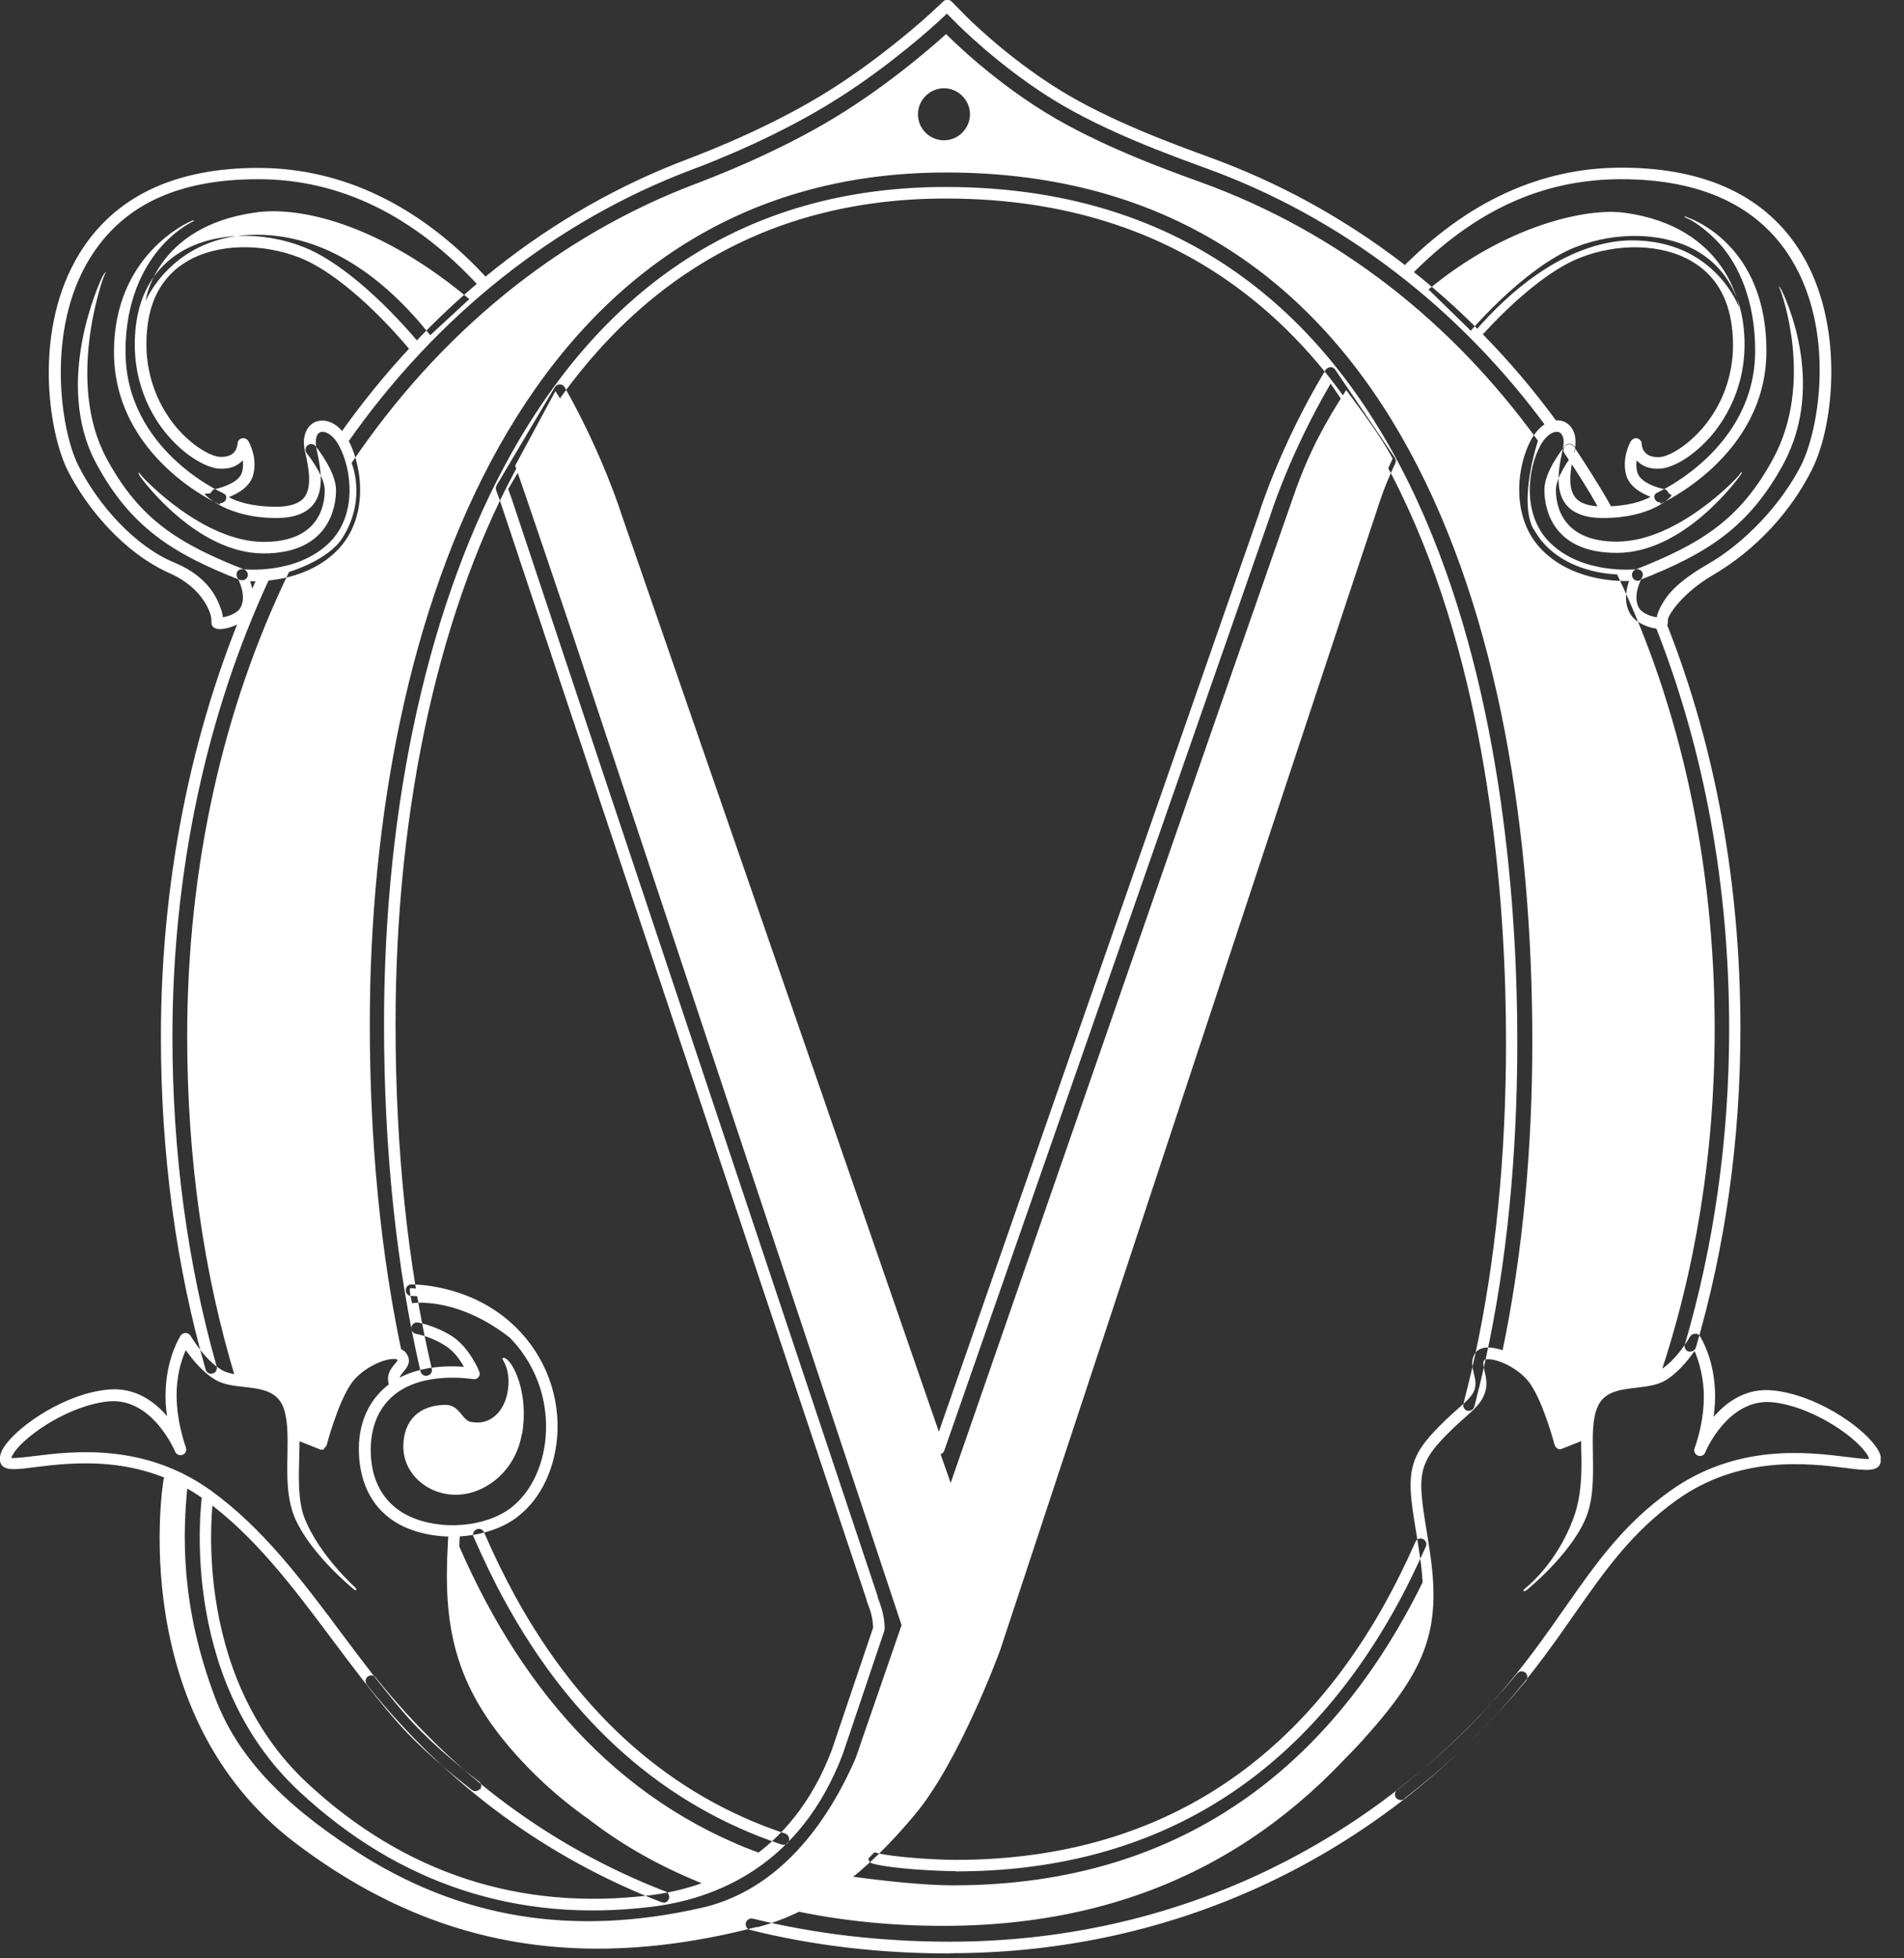 <svg width="71" height="73" viewBox="0 0 71 73" fill="none" xmlns="http://www.w3.org/2000/svg">
<rect x="0" y="0" width="71" height="73" fill="#333333" stroke="none"/>
<g clip-path="url(#clip0_5_2662)">
<path d="M35.42 72.82C32.83 72.82 30.32 72.53 27.97 71.94C27.86 71.91 27.79 71.8 27.81 71.68C27.84 71.57 27.96 71.49 28.07 71.52C30.39 72.09 32.86 72.38 35.42 72.38C43.71 72.38 51.23 68.83 56.58 62.38C56.66 62.29 56.79 62.28 56.88 62.35C56.97 62.43 56.98 62.56 56.91 62.65C51.48 69.2 43.85 72.81 35.43 72.81L35.42 72.82ZM24.75 70.92C24.75 70.92 24.7 70.92 24.67 70.91C20.35 69.24 16.65 66.51 13.68 62.8C13.61 62.71 13.62 62.57 13.71 62.5C13.8 62.43 13.94 62.44 14.01 62.53C16.94 66.18 20.58 68.87 24.82 70.51C24.93 70.55 24.98 70.68 24.94 70.79C24.91 70.87 24.83 70.93 24.74 70.93L24.75 70.92ZM35.63 69.75C34.91 69.75 33.26 69.66 32.54 69.47C32.43 69.44 32.36 69.32 32.39 69.21C32.42 69.1 32.54 69.03 32.65 69.06C33.32 69.24 34.95 69.33 35.63 69.33C42.68 69.33 48.05 66.15 51.59 59.87C52.01 59.12 52.41 58.32 52.78 57.48C52.83 57.37 52.95 57.32 53.06 57.37C53.17 57.42 53.22 57.54 53.17 57.65C52.79 58.5 52.39 59.32 51.96 60.08C48.34 66.5 42.84 69.76 35.63 69.76V69.75ZM29.22 68.77C29.22 68.77 29.17 68.77 29.15 68.76C24.81 67.31 21.34 64.27 18.84 59.71C18.42 58.95 18.03 58.13 17.66 57.29C17.61 57.18 17.66 57.06 17.77 57.01C17.88 56.96 18 57.01 18.05 57.12C18.41 57.95 18.8 58.75 19.21 59.5C21.66 63.96 25.04 66.94 29.28 68.35C29.39 68.39 29.45 68.51 29.42 68.62C29.39 68.71 29.31 68.77 29.22 68.77ZM54.77 52.59C54.77 52.59 54.73 52.59 54.72 52.59C54.61 52.56 54.54 52.44 54.57 52.33C54.72 51.75 54.87 51.14 55 50.54C55.77 47 56.16 43.07 56.16 38.84C56.16 29.39 54.12 7.4 35.27 7.4C28.4 7.4 23.07 10.67 19.45 17.11C16.42 22.5 14.75 29.98 14.75 38.17C14.75 42.84 15.2 47.16 16.1 51.02C16.13 51.14 16.06 51.25 15.94 51.28C15.83 51.31 15.71 51.24 15.68 51.12C14.78 47.23 14.32 42.87 14.32 38.17C14.32 29.91 16.01 22.36 19.07 16.9C22.77 10.31 28.22 6.97 35.26 6.97C54.5 6.97 56.58 29.25 56.58 38.83C56.58 43.08 56.19 47.05 55.41 50.62C55.28 51.23 55.13 51.84 54.98 52.43C54.95 52.53 54.87 52.59 54.77 52.59ZM7.88 51.21C7.79 51.21 7.7 51.15 7.67 51.06C6.56 47.18 6 43.01 6 38.64C6 32.53 7.25 26.6 9.61 21.49C9.63 21.44 9.84 21.22 9.95 21.27C10.06 21.32 10.12 21.41 10.07 21.52C7.69 26.61 6.43 32.53 6.43 38.64C6.43 42.96 6.99 47.1 8.08 50.94C8.11 51.05 8.05 51.17 7.93 51.2C7.91 51.2 7.89 51.2 7.87 51.2L7.88 51.21ZM63.03 50.38C63.03 50.38 62.99 50.38 62.97 50.38C62.86 50.35 62.79 50.23 62.83 50.11C63.92 46.39 64.48 42.43 64.48 38.36C64.48 32.99 63.55 27.94 61.73 23.34L61.69 23.24C61.65 23.13 61.77 23.18 61.88 23.13C61.99 23.09 62.04 22.97 62.08 23.08C62.1 23.14 62.13 23.2 62.15 23.25C63.98 27.88 64.9 32.96 64.9 38.36C64.9 42.48 64.34 46.47 63.24 50.23C63.21 50.32 63.13 50.38 63.03 50.38ZM59.94 19.29C59.87 19.29 59.79 19.25 59.75 19.18C59.6 18.92 59.45 18.66 59.3 18.4C58.99 17.89 58.67 17.38 58.34 16.9C58.27 16.8 58.3 16.67 58.4 16.6C58.5 16.53 58.63 16.56 58.7 16.66C59.03 17.15 59.36 17.67 59.67 18.18C59.83 18.44 59.98 18.7 60.13 18.97C60.19 19.07 60.15 19.2 60.05 19.26C60.02 19.28 59.98 19.29 59.95 19.29H59.94ZM12.78 16.61C12.78 16.61 12.69 16.6 12.66 16.57C12.56 16.5 12.54 16.37 12.61 16.27C16 11.44 20.51 7.86 25.67 5.92C26.59 5.57 28.95 4.63 31.01 3.32C32.98 2.07 34.62 0.57 34.64 0.55L35.18 0.05C35.26 -0.03 35.4 -0.02 35.48 0.05L35.99 0.57C35.99 0.57 37.5 2.11 39.51 3.35C41.4 4.52 43.82 5.39 45.12 5.87C50.22 7.72 54.69 11.12 58.05 15.71C58.12 15.81 58.1 15.94 58 16.01C57.9 16.08 57.77 16.06 57.7 15.96C54.39 11.44 49.99 8.09 44.97 6.27C43.66 5.79 41.21 4.91 39.28 3.72C37.25 2.47 35.69 0.89 35.68 0.88L35.31 0.51L34.92 0.87C34.92 0.87 33.25 2.41 31.23 3.68C29.14 5.01 26.75 5.97 25.81 6.32C20.73 8.23 16.28 11.76 12.95 16.52C12.91 16.58 12.84 16.61 12.77 16.61H12.78ZM39.49 71.19C39.56 71.18 46.09 70.12 50.85 64.83C53.27 62.14 53.77 60.66 53.29 57.65L53.22 57.2C52.92 55.36 52.82 54.74 53.62 53.83C54.02 53.38 54.36 53.08 54.63 52.84C54.99 52.52 55.25 52.28 55.37 51.93C55.48 51.61 55.41 51.33 55.36 51.11C55.31 50.91 55.29 50.79 55.35 50.69C55.36 50.69 55.42 50.66 55.56 50.67C56.01 50.71 56.72 51.09 57.06 51.58C57.56 52.3 57.97 53.85 57.97 53.86C57.99 53.92 58.03 53.97 58.08 54C58.13 54.03 58.2 54.03 58.26 54L59.14 53.65C59.25 53.61 59.3 53.48 59.26 53.37C59.22 53.26 59.09 53.21 58.98 53.25L58.32 53.51C58.18 53.03 57.84 51.94 57.41 51.32C56.96 50.67 56.04 50.23 55.49 50.23C55.21 50.23 55.07 50.35 55.01 50.44C54.84 50.7 54.9 50.96 54.96 51.2C55.01 51.4 55.05 51.58 54.99 51.79C54.91 52.03 54.71 52.21 54.37 52.51C54.09 52.76 53.75 53.06 53.33 53.53C52.39 54.59 52.52 55.37 52.83 57.25L52.9 57.7C53.37 60.59 52.9 61.93 50.57 64.53C45.92 69.7 39.53 70.74 39.46 70.75C39.34 70.77 39.26 70.88 39.28 70.99C39.3 71.1 39.39 71.17 39.49 71.17C39.5 71.17 39.51 71.17 39.52 71.17L39.49 71.19ZM52.37 67.04C55.69 64.48 57.3 62.19 58.71 60.17C59.86 58.53 60.85 57.12 62.52 55.92C64.88 54.23 67.44 54.55 68.82 54.72C69.59 54.82 70.06 54.87 70.13 54.5C70.17 54.32 70.1 54.11 69.91 53.87C69.36 53.13 67.7 51.99 66.11 51.83C65.11 51.73 64.38 52.26 63.9 52.82C63.94 52.51 63.97 52.16 63.95 51.8C63.89 50.58 63.41 49.84 63.39 49.81C63.35 49.75 63.29 49.7 63.2 49.72C63.13 49.72 63.06 49.76 63.02 49.83C63.02 49.83 62.51 50.73 61.86 51.1C61.64 51.23 61.32 51.27 60.97 51.31C60.33 51.38 59.53 51.48 59.18 52.26C58.94 52.8 58.95 53.51 58.97 54.25C58.99 55.04 58.94 55.83 58.71 56.49C58.08 58.3 56.87 59.21 56.85 59.23C56.76 59.3 56.83 59.35 56.92 59.28C56.98 59.23 58.5 58 59.1 56.67C59.43 55.94 59.41 55.08 59.4 54.24C59.39 53.54 59.37 52.89 59.58 52.43C59.83 51.87 60.41 51.8 61.02 51.73C61.41 51.68 61.78 51.64 62.08 51.47C62.56 51.19 62.96 50.69 63.19 50.36C63.32 50.66 63.49 51.17 63.53 51.83C63.59 52.94 63.2 53.97 63.19 53.98C63.15 54.09 63.2 54.21 63.31 54.26C63.42 54.3 63.54 54.26 63.59 54.14C63.59 54.12 64.43 52.12 66.08 52.27C67.49 52.41 69.06 53.45 69.57 54.14C69.66 54.26 69.69 54.34 69.7 54.38C69.55 54.4 69.19 54.35 68.86 54.31C67.42 54.13 64.75 53.8 62.26 55.59C60.53 56.83 59.52 58.27 58.35 59.94C56.95 61.94 55.37 64.2 52.1 66.72C52.01 66.79 51.99 66.93 52.06 67.02C52.1 67.07 52.17 67.1 52.23 67.1C52.28 67.1 52.32 67.09 52.36 67.06L52.37 67.04ZM12.08 53.99C12.13 53.96 12.17 53.91 12.19 53.85C12.19 53.83 12.6 52.29 13.1 51.57C13.44 51.08 14.15 50.71 14.6 50.66C14.74 50.65 14.8 50.67 14.81 50.68C14.82 50.7 14.82 50.71 14.82 50.71C14.82 50.73 14.76 50.8 14.72 50.85C14.59 51 14.38 51.25 14.51 51.64C14.55 51.75 14.67 51.81 14.78 51.78C14.89 51.74 14.95 51.62 14.92 51.51C14.87 51.36 14.92 51.28 15.05 51.13C15.17 50.99 15.36 50.76 15.16 50.46C15.1 50.36 14.96 50.25 14.68 50.25C14.13 50.25 13.2 50.7 12.76 51.34C12.33 51.96 11.99 53.05 11.85 53.53L11.19 53.27C11.08 53.23 10.96 53.27 10.91 53.39C10.87 53.5 10.91 53.62 11.03 53.67L11.91 54.02C11.91 54.02 11.96 54.04 11.99 54.04C12.02 54.04 12.06 54.04 12.09 54.02L12.08 53.99ZM26.99 70.26C27.04 70.15 26.99 70.03 26.88 69.98C24.42 68.91 21.83 67.65 19.6 65.17C17.3 62.62 16.96 60.53 17.13 57.58C17.13 57.46 17.14 57.34 17.15 57.22C17.15 57.1 17.07 57 16.95 56.99C16.83 56.99 16.73 57.07 16.72 57.19C16.72 57.31 16.7 57.43 16.7 57.55C16.53 60.55 16.89 62.81 19.28 65.45C21.57 67.99 24.2 69.27 26.7 70.36C26.73 70.37 26.76 70.38 26.79 70.38C26.87 70.38 26.95 70.33 26.99 70.25V70.26ZM17.9 66.71C17.97 66.62 17.96 66.48 17.86 66.41C17.07 65.8 15.92 64.86 15.01 63.79C14.22 62.86 13.48 61.88 12.77 60.93C11.24 58.88 9.79 56.95 7.86 55.56C5.37 53.77 2.69 54.1 1.26 54.28C0.94 54.32 0.57 54.36 0.42 54.35C0.43 54.3 0.47 54.23 0.55 54.11C1.06 53.42 2.64 52.38 4.04 52.24C5.68 52.08 6.52 54.09 6.53 54.11C6.57 54.22 6.7 54.27 6.81 54.23C6.92 54.19 6.97 54.06 6.93 53.95C6.93 53.94 6.54 52.92 6.59 51.8C6.62 51.14 6.79 50.63 6.93 50.33C7.16 50.66 7.56 51.16 8.04 51.44C8.34 51.61 8.7 51.66 9.1 51.7C9.71 51.77 10.29 51.84 10.54 52.4C10.74 52.86 10.73 53.51 10.72 54.21C10.7 55.04 10.69 55.91 11.02 56.64C11.62 57.96 13.13 59.19 13.2 59.25C13.29 59.32 13.33 59.25 13.24 59.17C13.23 59.16 11.91 57.98 11.36 56.6C11.1 55.95 11.14 55.01 11.16 54.22C11.18 53.47 11.19 52.77 10.95 52.23C10.6 51.45 9.8 51.35 9.16 51.28C8.81 51.24 8.49 51.2 8.27 51.07C7.62 50.69 7.12 49.81 7.11 49.8C7.07 49.74 7.01 49.69 6.93 49.69C6.85 49.69 6.79 49.72 6.74 49.78C6.72 49.81 6.24 50.55 6.18 51.77C6.16 52.13 6.18 52.48 6.23 52.79C5.75 52.23 5.02 51.7 4.02 51.8C2.44 51.95 0.77 53.1 0.22 53.84C0.04 54.08 -0.03 54.29 -0 54.47C0.08 54.85 0.54 54.79 1.31 54.69C2.69 54.52 5.25 54.2 7.61 55.89C9.48 57.24 10.91 59.14 12.42 61.16C13.14 62.12 13.88 63.11 14.68 64.04C15.61 65.13 16.79 66.09 17.59 66.72C17.63 66.75 17.68 66.77 17.72 66.77C17.78 66.77 17.85 66.74 17.89 66.69L17.9 66.71ZM19.31 56.53C20.19 55.86 20.74 54.67 20.79 53.34C20.84 51.77 20.18 50.28 18.99 49.25C17.38 47.86 15.42 47.88 15.34 47.88C15.22 47.88 15.13 47.98 15.13 48.1C15.13 48.22 15.23 48.31 15.34 48.31C15.34 48.31 17.22 48.3 18.71 49.58C19.81 50.53 20.41 51.9 20.36 53.34C20.32 54.54 19.83 55.61 19.05 56.21C18.1 56.93 16.44 57.07 15.26 56.52C14.64 56.23 13.95 55.61 13.84 54.4C13.75 53.35 14.06 52.55 14.65 52.04C15.75 51.08 17.62 51.41 17.64 51.41C17.72 51.42 17.79 51.4 17.84 51.34C17.89 51.28 17.9 51.2 17.87 51.13C17.86 51.09 17.51 50.24 16.87 49.82C16.25 49.42 15.61 49.3 15.59 49.3C15.47 49.28 15.36 49.36 15.34 49.47C15.32 49.59 15.4 49.7 15.51 49.72C15.51 49.72 16.09 49.82 16.63 50.18C16.93 50.37 17.16 50.7 17.3 50.95C16.63 50.9 15.29 50.91 14.36 51.72C13.67 52.32 13.29 53.23 13.4 54.42C13.51 55.54 14.04 56.43 15.06 56.91C15.6 57.16 16.23 57.28 16.86 57.28C17.76 57.28 18.66 57.03 19.29 56.55L19.31 56.53ZM8.22 23.45C8.13 23.45 8.04 23.44 7.99 23.4C7.91 23.35 7.88 23.31 7.88 23.08C7.88 22.88 7.58 21.92 6.33 21.37C4.6 20.6 3.22 18.92 2.52 17.53C1.81 16.11 1.21 12.27 2.98 9.42C4.28 7.33 6.51 6.26 9.63 6.26C12.75 6.26 15.67 7.65 18.19 10.4C18.27 10.49 18.26 10.62 18.18 10.7C18.09 10.78 17.96 10.77 17.88 10.69C15.44 8.03 12.67 6.68 9.63 6.68C6.59 6.68 4.56 7.67 3.35 9.63C1.7 12.3 2.26 16.02 2.91 17.33C3.65 18.82 5.04 20.37 6.5 20.97C7.84 21.52 8.13 22.41 8.23 22.68C8.28 22.8 8.3 22.91 8.31 23.01C8.5 22.98 8.83 22.87 8.95 22.68C9.24 22.23 8.86 21.54 8.85 21.53C8.81 21.46 8.81 21.37 8.85 21.31C8.89 21.24 8.97 21.21 9.05 21.22C9.07 21.22 11.05 21.44 12.28 20.23C13.33 19.2 13.12 17.49 12.64 16.61C12.42 16.2 12.12 16.05 11.95 16.11C11.79 16.17 11.74 16.41 11.8 16.72C11.94 17.37 12.13 18.25 11.68 18.81C11.41 19.14 10.95 19.31 10.31 19.31C8.46 19.31 7.66 18.46 7.64 18.43C7.6 18.37 7.84 18.43 7.87 18.36C7.9 18.29 7.96 18.24 8.03 18.23C8.27 18.18 8.91 17.98 9.02 17.62C9.07 17.46 9.07 17.3 9.05 17.16C9.04 17.18 9.02 17.19 9 17.21C8.8 17.4 8.53 17.49 8.18 17.47C7.74 17.45 6.94 17.04 6.23 16.2C5.69 15.56 4.82 14.17 5.07 12.12C5.22 10.9 5.8 9.95 6.76 9.38C7.97 8.66 9.77 8.59 11.35 9.22C12.56 9.7 14.16 11.04 15.65 12.81C15.73 12.9 15.71 13.04 15.62 13.11C15.53 13.19 15.39 13.17 15.32 13.08C13.88 11.36 12.33 10.06 11.19 9.61C9.74 9.04 8.08 9.09 6.98 9.74C6.13 10.24 5.63 11.06 5.5 12.16C5.27 14.05 6.07 15.32 6.56 15.91C7.15 16.61 7.84 17.01 8.2 17.03C8.42 17.04 8.59 16.99 8.7 16.89C8.85 16.75 8.86 16.54 8.86 16.54C8.86 16.44 8.93 16.36 9.02 16.34C9.11 16.32 9.21 16.36 9.26 16.44C9.28 16.47 9.63 17.09 9.43 17.74C9.3 18.16 8.87 18.4 8.53 18.53C8.82 18.69 9.37 18.89 10.31 18.89C10.81 18.89 11.16 18.77 11.34 18.55C11.66 18.15 11.5 17.38 11.37 16.82C11.23 16.17 11.51 15.82 11.78 15.72C12.13 15.59 12.64 15.75 12.99 16.41C13.53 17.41 13.76 19.35 12.55 20.54C11.5 21.58 10.01 21.68 9.33 21.67C9.44 22 9.54 22.5 9.27 22.92C9.06 23.25 8.53 23.45 8.19 23.45H8.22ZM9.23 21.51C9.27 21.4 9.22 21.28 9.11 21.23C6.67 20.27 5.2 19.37 3.97 17.08C2.44 14.24 3.84 10.38 3.86 10.34C3.91 10.23 3.93 10.17 3.95 10.14C3.98 10.1 3.9 10.16 3.82 10.31C3.74 10.47 1.96 14.25 3.59 17.28C4.88 19.67 6.47 20.65 8.95 21.62C8.98 21.62 9 21.63 9.03 21.63C9.12 21.63 9.2 21.58 9.23 21.49V21.51ZM8.42 18.62C8.47 18.51 8.42 18.43 8.31 18.38C8.27 18.36 4.68 16.76 4.68 13.1C4.68 11.19 5.36 9.98 5.92 9.3C6.54 8.56 7.16 8.27 7.17 8.27C7.28 8.22 7.24 8.19 7.13 8.24C7.02 8.29 4.26 9.49 4.25 13.1C4.24 17.05 8.14 18.79 8.18 18.8C8.21 18.81 8.2 18.75 8.23 18.75C8.31 18.75 8.39 18.7 8.43 18.62H8.42ZM12.53 18.27C12.53 17.59 11.84 16.73 11.77 16.63C11.7 16.54 11.56 16.53 11.47 16.6C11.38 16.67 11.37 16.81 11.44 16.9C11.63 17.13 12.11 17.82 12.11 18.27C12.11 18.85 11.89 20.2 9.84 20.2C7.55 20.2 5.32 17.79 5.3 17.76C5.23 17.67 5.18 17.61 5.16 17.61C5.16 17.61 5.16 17.66 5.24 17.78C5.32 17.9 7.34 20.63 9.83 20.63C12.32 20.63 12.53 18.83 12.53 18.28V18.27ZM61.89 23.44C61.55 23.44 61.02 23.24 60.81 22.91C60.54 22.49 60.63 21.98 60.75 21.66C60.07 21.67 58.59 21.57 57.53 20.53C56.32 19.34 56.55 17.4 57.09 16.4C57.45 15.74 57.96 15.58 58.3 15.71C58.58 15.81 58.86 16.17 58.71 16.81C58.59 17.37 58.42 18.14 58.74 18.54C58.92 18.77 59.27 18.88 59.77 18.88C60.71 18.88 61.26 18.68 61.55 18.52C61.21 18.39 60.78 18.15 60.65 17.74C60.45 17.09 60.8 16.46 60.82 16.44C60.87 16.36 60.97 16.32 61.06 16.34C61.15 16.37 61.22 16.45 61.22 16.55C61.22 16.55 61.22 16.76 61.38 16.9C61.49 17 61.66 17.05 61.88 17.04C62.24 17.02 62.93 16.62 63.52 15.92C64.02 15.33 64.82 14.06 64.58 12.17C64.44 11.07 63.95 10.25 63.1 9.75C62 9.09 60.34 9.04 58.89 9.62C57.86 10.03 56.51 11.11 55.18 12.59C55.1 12.68 54.97 12.69 54.88 12.61C54.79 12.53 54.78 12.4 54.86 12.31C56.23 10.78 57.64 9.65 58.73 9.22C60.3 8.6 62.1 8.66 63.32 9.38C64.27 9.95 64.86 10.89 65.01 12.12C65.26 14.17 64.39 15.55 63.85 16.2C63.14 17.04 62.35 17.45 61.9 17.47C61.55 17.49 61.28 17.4 61.08 17.21C61.06 17.19 61.05 17.18 61.03 17.16C61.01 17.3 61.01 17.46 61.06 17.62C61.17 17.99 61.82 18.19 62.05 18.23C62.12 18.24 62.18 18.29 62.21 18.36C62.24 18.43 62.36 18.43 62.32 18.49C62.3 18.52 61.62 19.31 59.77 19.31C59.13 19.31 58.67 19.14 58.4 18.81C57.95 18.25 58.14 17.37 58.28 16.72C58.35 16.41 58.29 16.17 58.13 16.11C57.96 16.05 57.66 16.2 57.44 16.61C56.96 17.49 56.75 19.2 57.8 20.23C59.03 21.44 61.01 21.22 61.03 21.22C61.11 21.22 61.19 21.25 61.23 21.31C61.27 21.37 61.28 21.46 61.23 21.53C61.23 21.53 60.84 22.23 61.13 22.68C61.25 22.87 61.59 22.99 61.78 23.01C61.83 22.71 62.1 22.32 62.17 22.23C62.43 21.88 62.92 21.47 63.65 21.05C65.08 20.24 66.45 18.76 67.17 17.33C67.85 15.97 68.44 12.33 66.79 9.65C65.58 7.68 63.44 6.68 60.45 6.68C57.46 6.68 54.91 7.9 52.56 10.31C52.48 10.4 52.34 10.4 52.26 10.31C52.18 10.23 52.17 10.09 52.26 10.01C54.7 7.52 57.45 6.25 60.46 6.25C63.61 6.25 65.87 7.32 67.16 9.42C68.77 12.03 68.43 15.8 67.56 17.52C66.79 19.05 65.51 20.48 63.87 21.44C62.77 22.08 62.22 22.9 62.2 23.08C62.19 23.27 62.2 23.32 62.08 23.39C62.02 23.42 61.94 23.44 61.85 23.44H61.89ZM61.15 21.62C63.63 20.65 65.22 19.67 66.51 17.28C68.14 14.25 66.51 10.97 66.44 10.83C66.39 10.72 66.35 10.68 66.35 10.68C66.33 10.68 66.37 10.75 66.41 10.87C66.42 10.9 67.66 14.24 66.13 17.08C64.9 19.37 63.43 20.27 60.99 21.23C60.88 21.27 60.83 21.4 60.87 21.51C60.9 21.59 60.98 21.65 61.07 21.65C61.1 21.65 61.12 21.65 61.15 21.64V21.62ZM61.9 18.79C61.9 18.79 65.87 17.03 65.87 13.08C65.87 9.13 63.08 8.17 62.97 8.12C62.86 8.07 62.8 8.06 62.8 8.06C62.8 8.08 62.88 8.13 62.99 8.17C62.99 8.17 63.61 8.48 64.23 9.21C64.8 9.89 65.45 11.16 65.45 13.07C65.45 16.73 61.84 18.34 61.81 18.36C61.7 18.41 61.66 18.49 61.71 18.6C61.74 18.68 61.82 18.73 61.91 18.73C61.94 18.73 61.89 18.79 61.92 18.78L61.9 18.79ZM64.85 17.78C64.92 17.69 64.97 17.61 64.96 17.6C64.93 17.59 64.88 17.67 64.81 17.76C64.79 17.79 62.58 20.19 60.29 20.19C58.24 20.19 58.02 18.84 58.02 18.26C58.02 17.81 58.5 17.12 58.69 16.89C58.76 16.8 58.75 16.66 58.66 16.59C58.57 16.52 58.43 16.53 58.36 16.62C58.28 16.72 57.59 17.57 57.59 18.26C57.59 18.81 57.78 20.61 60.29 20.61C62.8 20.61 64.77 17.88 64.86 17.77L64.85 17.78ZM28.24 71.84C30.92 71.15 32.88 69.12 34.11 67.65C35.75 65.7 37.24 61.67 37.3 61.5C37.42 61.14 49.17 25.54 51.45 18.7C51.6 18.24 51.8 17.76 52.03 17.27C52.06 17.2 52.06 17.12 52.01 17.06L49.79 13.78C49.75 13.72 49.68 13.68 49.61 13.69C49.54 13.69 49.47 13.73 49.43 13.79C47.75 16.57 46.95 19.12 46.95 19.14L35.01 53.37L23.16 19.13C23.16 19.13 22.48 16.95 21.06 14.44C21.02 14.37 20.95 14.33 20.88 14.33C20.8 14.33 20.73 14.37 20.69 14.43L18.52 18.09C18.49 18.15 18.48 18.21 18.5 18.27C18.55 18.41 18.6 18.55 18.65 18.68C20.56 24.43 28.83 49.21 32.31 59.62C32.32 59.69 32.35 59.76 32.38 59.84C32.45 60.02 32.54 60.27 32.56 60.67L31.02 65.23C29.51 69.21 26.5 70.37 24.24 70.65C19.38 71.24 15.07 69.83 11.45 66.46C7.02 62.33 7.95 55.83 7.96 55.77C7.98 55.65 7.9 55.54 7.78 55.53C7.66 55.51 7.55 55.59 7.54 55.71C7.53 55.78 6.56 62.5 11.16 66.78C14.88 70.24 19.3 71.69 24.29 71.08C26.67 70.79 29.84 69.57 31.43 65.38L32.98 60.78C32.98 60.78 32.99 60.73 32.99 60.71C32.98 60.22 32.86 59.91 32.79 59.71C32.77 59.64 32.74 59.59 32.73 59.54C32.73 59.54 32.73 59.52 32.73 59.51C29.26 49.11 20.98 24.31 19.07 18.56C19.03 18.45 18.99 18.34 18.95 18.23L20.87 14.98C22.14 17.3 22.74 19.24 22.75 19.27L34.81 54.08C34.84 54.17 34.92 54.22 35.01 54.22C35.1 54.22 35.18 54.16 35.21 54.08L47.35 19.27C47.35 19.27 48.08 16.92 49.62 14.3L51.58 17.2C51.36 17.67 51.18 18.13 51.03 18.56C48.76 25.4 37 61 36.88 61.35C36.86 61.39 35.36 65.47 33.76 67.37C32.56 68.79 30.68 70.76 28.11 71.42C21.58 73.1 16.23 72.12 11.26 68.35C5.13 63.7 6.5 55.31 6.52 55.23C6.54 55.11 6.46 55 6.35 54.98C6.23 54.96 6.12 55.04 6.1 55.15C6.08 55.24 4.67 63.88 11 68.69C14.49 71.34 18.17 72.64 22.29 72.64C24.17 72.64 26.14 72.37 28.22 71.83L28.24 71.84ZM26.33 71.9C30.34 70.99 32.29 67.01 33.09 64.72C33.16 64.51 33.05 64.28 32.84 64.21C32.63 64.14 32.4 64.25 32.33 64.46C31.58 66.59 29.79 70.3 26.15 71.12C21.34 72.21 17.11 71.51 13.23 68.98C10.43 67.16 8.82 65.4 8.02 63.28C6.74 59.89 6.8 57.24 7 55.31C7.02 55.09 6.86 54.89 6.64 54.87C6.42 54.85 6.22 55.01 6.2 55.23C5.99 57.25 5.93 60.03 7.27 63.57C8.14 65.86 9.84 67.74 12.79 69.66C15.63 71.51 18.64 72.43 21.91 72.43C23.33 72.43 24.8 72.26 26.33 71.91V71.9ZM15.37 48.58C15.37 48.58 17.05 48.3 19.07 49.91C20.05 50.69 18.34 48.88 17.63 48.55C16.92 48.21 15.37 48 15.3 48.02C15.23 48.04 15.37 48.59 15.37 48.59V48.58ZM36.12 64.1L49.48 23.96C49.48 23.96 50.16 21.23 51.49 18.08C51.63 17.75 51.78 17.43 51.93 17.1C51.93 17.09 51.92 17.08 51.91 17.06C51.55 16.36 50.78 15.32 50.2 14.54C49.43 15.73 48.81 16.84 48.25 18.45C46.2 24.3 39.98 42.21 35.45 55.28C34.07 51.35 25.73 27.54 22.64 18.74C22.09 17.18 21.48 15.75 20.71 14.58L19.21 17.36C19.37 17.77 21.33 23.58 21.33 23.58L33.62 60.58C32.64 63.41 31.82 65.79 31.25 67.45C30.22 70.45 25.99 72.04 25.99 72.04C25.99 72.04 30.29 71.11 32.18 69.47C33.49 68.33 36.13 64.09 36.13 64.09L36.12 64.1ZM28.42 69.11C22.89 67.11 19.23 62.7 16.94 57.21H16.8C16.56 63.03 20.3 67.94 26.42 70.3C26.6 70.37 28.64 69.19 28.43 69.11H28.42ZM19.47 53.45C19.76 51.69 18.95 50.44 18.73 50.64C18.71 50.66 19.09 51.07 18.92 51.93C18.8 52.55 18.33 53.17 17.54 53C17.23 52.93 17.13 52.37 16.62 52.37C15.64 52.37 15.04 52.94 15.04 53.93C15.04 54.92 15.92 55.72 17 55.72C18.08 55.72 19.23 54.84 19.46 53.45H19.47ZM16.04 12.5L17.5 11.15C14.37 8.52 11.38 7.66 9.53 7.92C5.78 8.44 5.43 11.22 5.43 11.22C5.43 11.22 6.45 8.75 9.56 8.75C12.16 8.75 14.32 10.34 16.04 12.49V12.5ZM60.57 7.93C59.16 7.74 56.15 8.4 53.27 10.79L54.94 12.42C55.68 11.56 56.47 10.81 57.33 10.22C58.35 9.51 59.63 8.96 60.85 8.96C63.96 8.96 64.85 11.46 64.85 11.46C64.85 11.46 64.41 8.44 60.57 7.93ZM57.18 19.72C56.61 18.65 57.35 16.43 57.35 16.43C54.16 12.02 49.91 8.65 44.77 6.79C43.38 6.29 40.93 5.39 38.98 4.19C36.85 2.88 35.28 1.27 35.28 1.27C35.28 1.27 33.59 2.83 31.52 4.14C29.61 5.36 27.37 6.31 26 6.83C20.73 8.81 16.34 12.48 13.11 17.26C13.11 17.26 13.69 18.59 12.77 20.05C12.24 20.89 10.78 21.32 10.78 21.32C8.32 26.38 6.98 32.31 6.98 38.63C6.98 43.17 7.59 47.48 8.79 51.41C9.01 51.47 9.17 51.51 9.27 51.52C10.01 51.59 10.41 51.21 10.76 52.33L11.11 53.45L11.99 53.8C11.99 53.8 12.56 51.45 13.46 50.9C14.32 50.37 14.91 50.33 15.06 50.77C14.16 46.71 13.79 42.38 13.79 38.17C13.79 23.07 19.49 6.43 35.28 6.43C52.19 6.43 57.14 23.26 57.14 38.84C57.14 42.77 56.79 46.75 56 50.49C56.08 50.53 56.16 50.57 56.24 50.63C57 51.25 57.49 51.32 57.76 52.22C57.82 52.42 58.03 53.67 58.3 53.67C58.47 53.67 58.75 53.48 58.96 53.43C59.17 53.38 59.37 52.38 59.5 52.19C59.71 51.89 60.2 51.8 60.2 51.8L61.86 51.4C63.22 47.39 63.94 42.98 63.94 38.35C63.94 32.17 62.67 26.37 60.3 21.41C60.3 21.41 58.11 21.41 57.19 19.72H57.18ZM35.2 5.23C34.66 5.23 34.23 4.79 34.23 4.26C34.23 3.73 34.67 3.29 35.2 3.29C35.73 3.29 36.17 3.73 36.17 4.26C36.17 4.79 35.73 5.23 35.2 5.23ZM53.23 58.61C49.97 65.48 44.38 70.28 35.54 70.28C34.44 70.28 32.84 70.1 31.83 69.96C31.41 70.17 31.3 70.22 30.97 70.36C30.45 70.58 30.12 71.09 29.73 71.25C31.41 71.6 33.23 71.79 35.18 71.79C42.92 71.79 48.2 68.44 51.95 63.42C53.35 61.55 53.04 59.77 53.26 59.05C53.26 59.05 53.44 58.14 53.22 58.6L53.23 58.61Z" fill="white"/>
</g>
<defs>
<clipPath id="clip0_5_2662">
<rect width="70.13" height="72.82" fill="white"/>
</clipPath>
</defs>
</svg>
